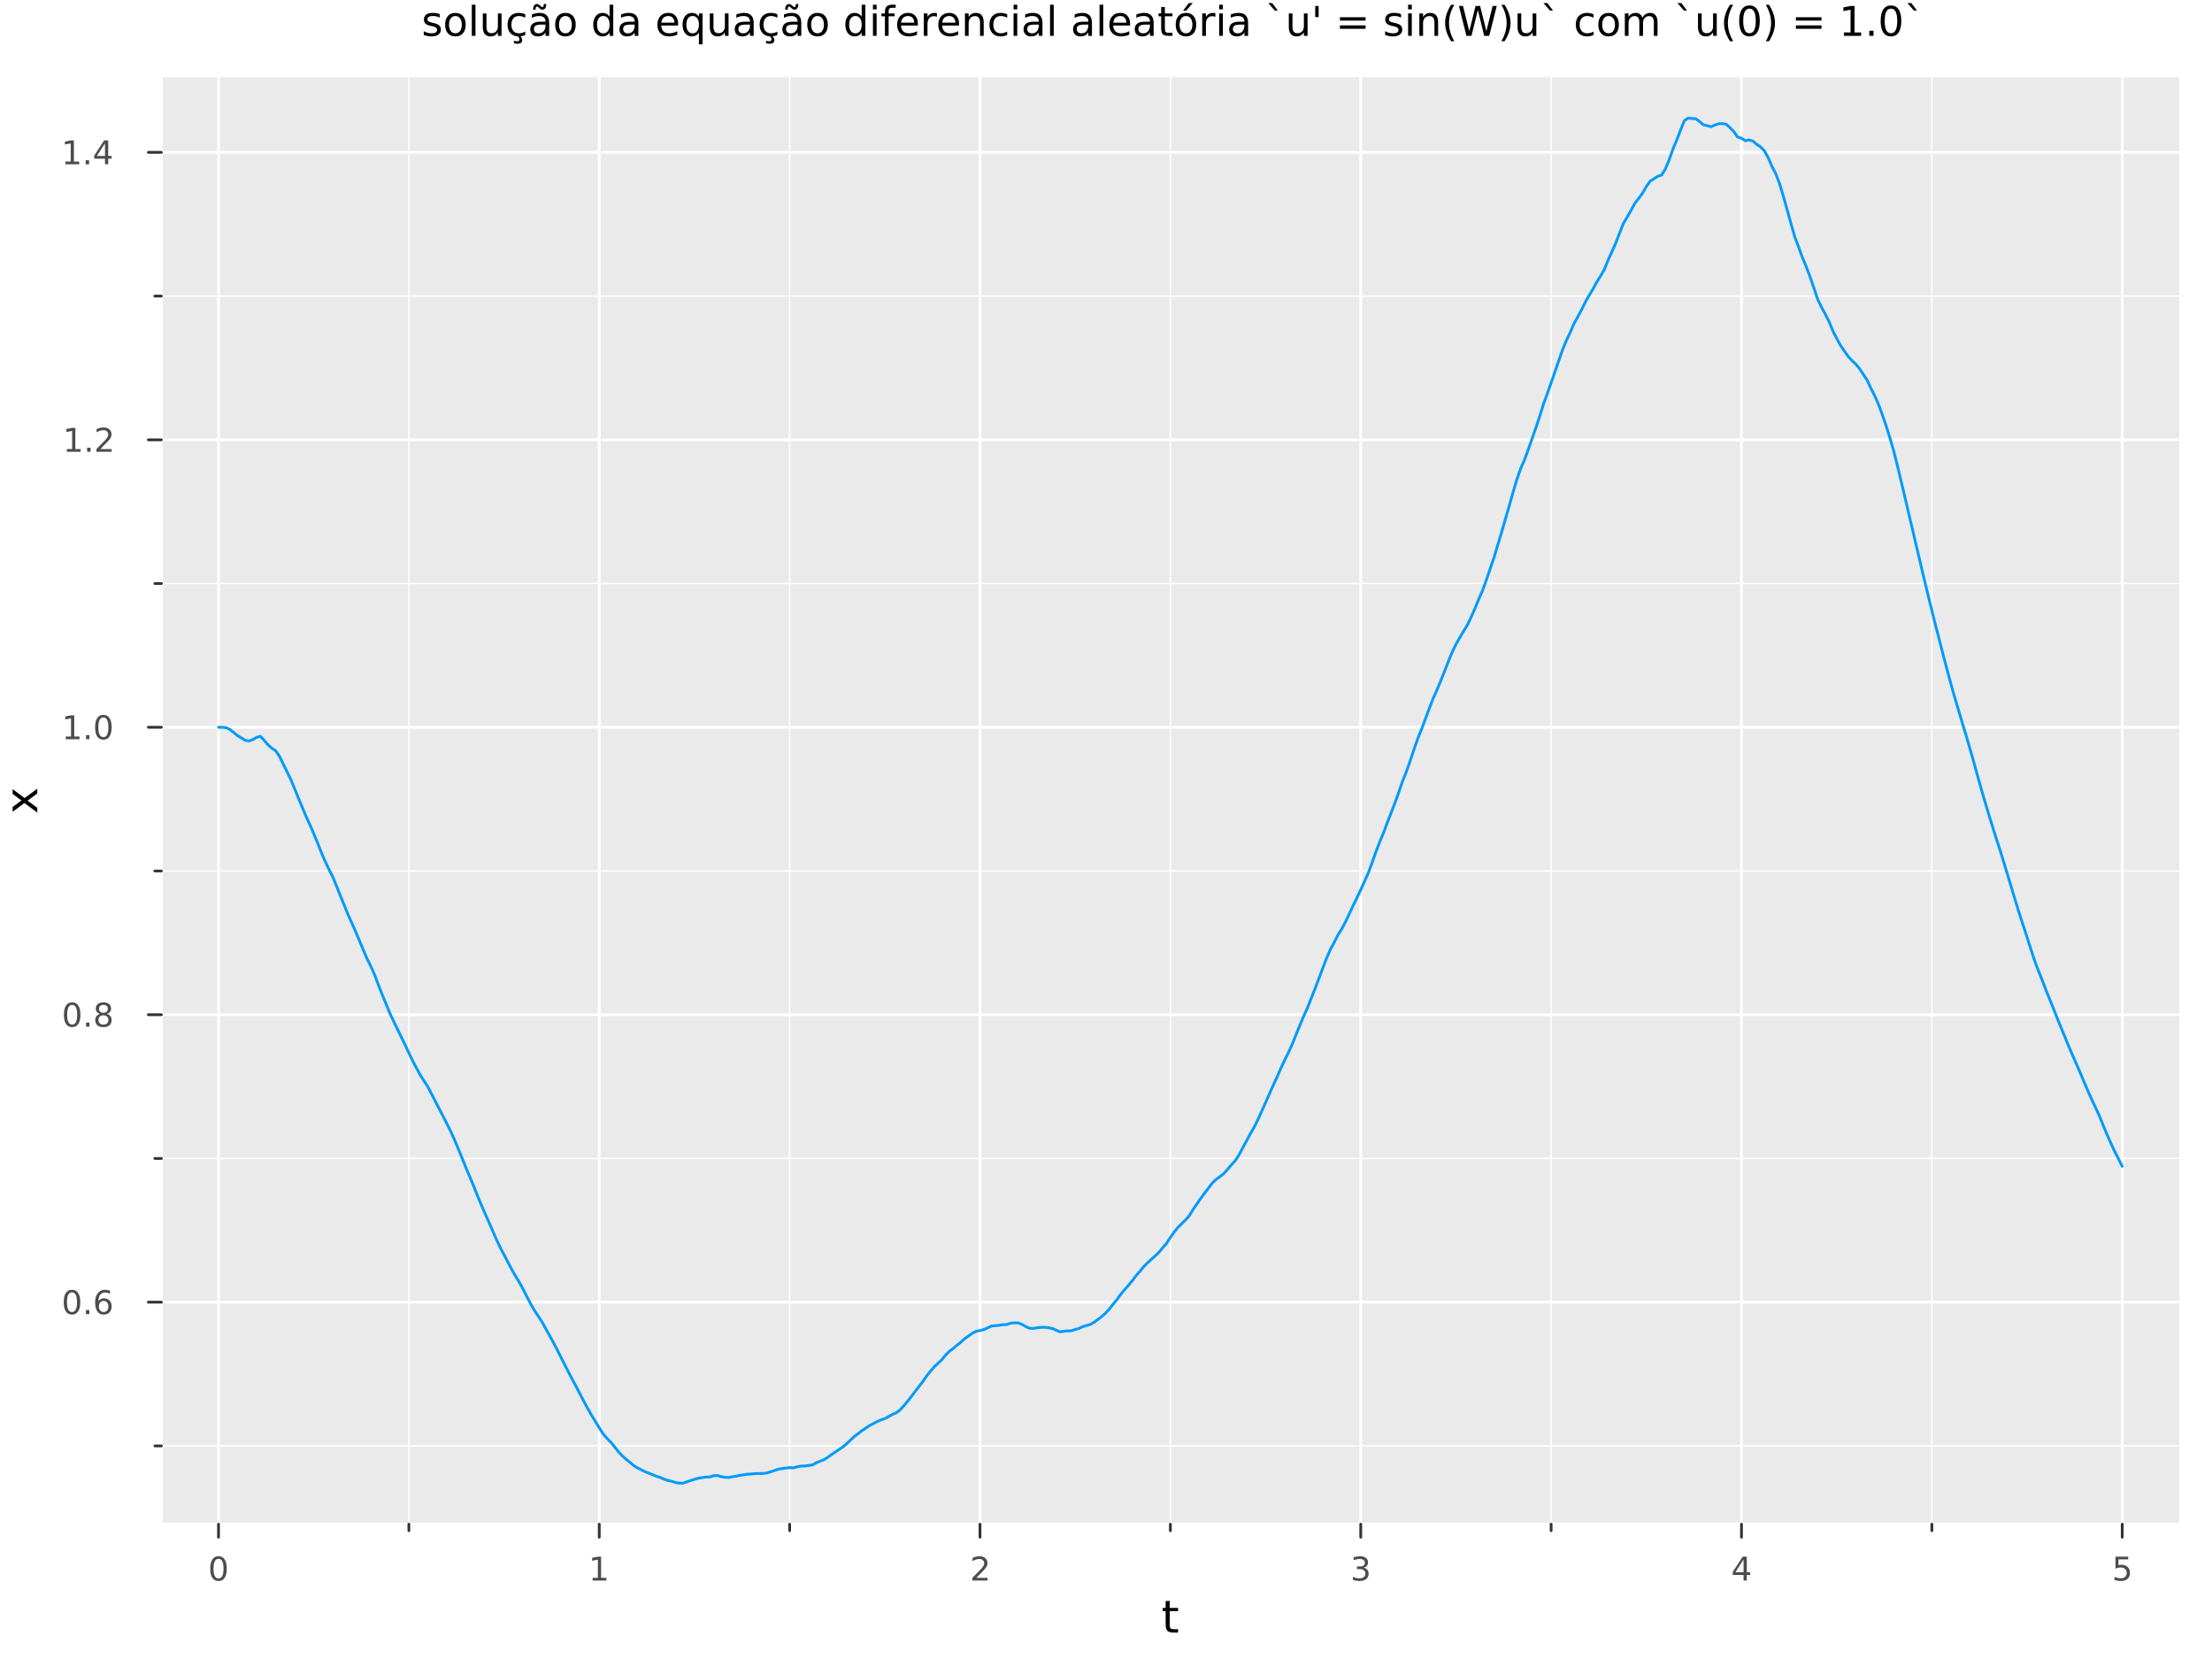 <?xml version="1.0" encoding="utf-8"?>
<svg xmlns="http://www.w3.org/2000/svg" xmlns:xlink="http://www.w3.org/1999/xlink" width="800" height="600" viewBox="0 0 3200 2400">
<rect x="0" y="0" width="3200" height="2400" fill="#808080" stroke="none"/>
<defs>
  <clipPath id="clip520">
    <rect x="0" y="0" width="3200" height="2400"/>
  </clipPath>
</defs>
<path clip-path="url(#clip520)" d="M0 2400 L3200 2400 L3200 0 L0 0  Z" fill="#ffffff" fill-rule="evenodd" fill-opacity="1"/>
<defs>
  <clipPath id="clip521">
    <rect x="640" y="0" width="2241" height="2241"/>
  </clipPath>
</defs>
<path clip-path="url(#clip520)" d="M233.482 2204.92 L3152.76 2204.92 L3152.76 111.592 L233.482 111.592  Z" fill="#eaeaea" fill-rule="evenodd" fill-opacity="1"/>
<defs>
  <clipPath id="clip522">
    <rect x="233" y="111" width="2920" height="2094"/>
  </clipPath>
</defs>
<polyline clip-path="url(#clip522)" style="stroke:#ffffff; stroke-linecap:round; stroke-linejoin:round; stroke-width:4; stroke-opacity:1; fill:none" points="316.103,2204.92 316.103,111.592 "/>
<polyline clip-path="url(#clip522)" style="stroke:#ffffff; stroke-linecap:round; stroke-linejoin:round; stroke-width:4; stroke-opacity:1; fill:none" points="866.91,2204.92 866.91,111.592 "/>
<polyline clip-path="url(#clip522)" style="stroke:#ffffff; stroke-linecap:round; stroke-linejoin:round; stroke-width:4; stroke-opacity:1; fill:none" points="1417.72,2204.92 1417.72,111.592 "/>
<polyline clip-path="url(#clip522)" style="stroke:#ffffff; stroke-linecap:round; stroke-linejoin:round; stroke-width:4; stroke-opacity:1; fill:none" points="1968.52,2204.92 1968.52,111.592 "/>
<polyline clip-path="url(#clip522)" style="stroke:#ffffff; stroke-linecap:round; stroke-linejoin:round; stroke-width:4; stroke-opacity:1; fill:none" points="2519.33,2204.92 2519.33,111.592 "/>
<polyline clip-path="url(#clip522)" style="stroke:#ffffff; stroke-linecap:round; stroke-linejoin:round; stroke-width:4; stroke-opacity:1; fill:none" points="3070.13,2204.92 3070.13,111.592 "/>
<polyline clip-path="url(#clip522)" style="stroke:#ffffff; stroke-linecap:round; stroke-linejoin:round; stroke-width:2; stroke-opacity:1; fill:none" points="591.506,2204.92 591.506,111.592 "/>
<polyline clip-path="url(#clip522)" style="stroke:#ffffff; stroke-linecap:round; stroke-linejoin:round; stroke-width:2; stroke-opacity:1; fill:none" points="1142.31,2204.92 1142.31,111.592 "/>
<polyline clip-path="url(#clip522)" style="stroke:#ffffff; stroke-linecap:round; stroke-linejoin:round; stroke-width:2; stroke-opacity:1; fill:none" points="1693.12,2204.92 1693.12,111.592 "/>
<polyline clip-path="url(#clip522)" style="stroke:#ffffff; stroke-linecap:round; stroke-linejoin:round; stroke-width:2; stroke-opacity:1; fill:none" points="2243.93,2204.92 2243.93,111.592 "/>
<polyline clip-path="url(#clip522)" style="stroke:#ffffff; stroke-linecap:round; stroke-linejoin:round; stroke-width:2; stroke-opacity:1; fill:none" points="2794.73,2204.92 2794.73,111.592 "/>
<polyline clip-path="url(#clip520)" style="stroke:#ffffff; stroke-linecap:round; stroke-linejoin:round; stroke-width:4; stroke-opacity:1; fill:none" points="233.482,2204.92 3152.76,2204.92 "/>
<polyline clip-path="url(#clip520)" style="stroke:#333333; stroke-linecap:round; stroke-linejoin:round; stroke-width:4; stroke-opacity:1; fill:none" points="316.103,2204.92 316.103,2223.82 "/>
<polyline clip-path="url(#clip520)" style="stroke:#333333; stroke-linecap:round; stroke-linejoin:round; stroke-width:4; stroke-opacity:1; fill:none" points="866.91,2204.92 866.91,2223.82 "/>
<polyline clip-path="url(#clip520)" style="stroke:#333333; stroke-linecap:round; stroke-linejoin:round; stroke-width:4; stroke-opacity:1; fill:none" points="1417.72,2204.92 1417.72,2223.82 "/>
<polyline clip-path="url(#clip520)" style="stroke:#333333; stroke-linecap:round; stroke-linejoin:round; stroke-width:4; stroke-opacity:1; fill:none" points="1968.52,2204.92 1968.52,2223.82 "/>
<polyline clip-path="url(#clip520)" style="stroke:#333333; stroke-linecap:round; stroke-linejoin:round; stroke-width:4; stroke-opacity:1; fill:none" points="2519.33,2204.92 2519.33,2223.82 "/>
<polyline clip-path="url(#clip520)" style="stroke:#333333; stroke-linecap:round; stroke-linejoin:round; stroke-width:4; stroke-opacity:1; fill:none" points="3070.13,2204.92 3070.13,2223.82 "/>
<polyline clip-path="url(#clip520)" style="stroke:#333333; stroke-linecap:round; stroke-linejoin:round; stroke-width:4; stroke-opacity:1; fill:none" points="591.506,2204.92 591.506,2214.37 "/>
<polyline clip-path="url(#clip520)" style="stroke:#333333; stroke-linecap:round; stroke-linejoin:round; stroke-width:4; stroke-opacity:1; fill:none" points="1142.31,2204.92 1142.31,2214.37 "/>
<polyline clip-path="url(#clip520)" style="stroke:#333333; stroke-linecap:round; stroke-linejoin:round; stroke-width:4; stroke-opacity:1; fill:none" points="1693.12,2204.92 1693.12,2214.37 "/>
<polyline clip-path="url(#clip520)" style="stroke:#333333; stroke-linecap:round; stroke-linejoin:round; stroke-width:4; stroke-opacity:1; fill:none" points="2243.93,2204.92 2243.93,2214.37 "/>
<polyline clip-path="url(#clip520)" style="stroke:#333333; stroke-linecap:round; stroke-linejoin:round; stroke-width:4; stroke-opacity:1; fill:none" points="2794.73,2204.92 2794.73,2214.37 "/>
<path clip-path="url(#clip520)" d="M316.103 2255.04 Q312.492 2255.04 310.663 2258.6 Q308.858 2262.14 308.858 2269.27 Q308.858 2276.38 310.663 2279.95 Q312.492 2283.49 316.103 2283.49 Q319.737 2283.49 321.543 2279.95 Q323.372 2276.38 323.372 2269.27 Q323.372 2262.14 321.543 2258.6 Q319.737 2255.04 316.103 2255.04 M316.103 2251.33 Q321.913 2251.33 324.969 2255.94 Q328.048 2260.52 328.048 2269.27 Q328.048 2278 324.969 2282.61 Q321.913 2287.19 316.103 2287.19 Q310.293 2287.19 307.214 2282.61 Q304.159 2278 304.159 2269.27 Q304.159 2260.52 307.214 2255.94 Q310.293 2251.33 316.103 2251.33 Z" fill="#4c4c4c" fill-rule="nonzero" fill-opacity="1" /><path clip-path="url(#clip520)" d="M857.292 2282.58 L864.93 2282.58 L864.93 2256.22 L856.62 2257.89 L856.62 2253.63 L864.884 2251.96 L869.56 2251.96 L869.56 2282.58 L877.199 2282.58 L877.199 2286.52 L857.292 2286.52 L857.292 2282.58 Z" fill="#4c4c4c" fill-rule="nonzero" fill-opacity="1" /><path clip-path="url(#clip520)" d="M1412.37 2282.58 L1428.69 2282.58 L1428.69 2286.52 L1406.74 2286.52 L1406.74 2282.58 Q1409.41 2279.83 1413.99 2275.2 Q1418.6 2270.55 1419.78 2269.21 Q1422.02 2266.68 1422.9 2264.95 Q1423.8 2263.19 1423.8 2261.5 Q1423.8 2258.74 1421.86 2257.01 Q1419.94 2255.27 1416.84 2255.27 Q1414.64 2255.27 1412.18 2256.03 Q1409.75 2256.8 1406.98 2258.35 L1406.98 2253.63 Q1409.8 2252.49 1412.25 2251.91 Q1414.71 2251.33 1416.74 2251.33 Q1422.11 2251.33 1425.31 2254.02 Q1428.5 2256.71 1428.5 2261.2 Q1428.5 2263.33 1427.69 2265.25 Q1426.91 2267.14 1424.8 2269.74 Q1424.22 2270.41 1421.12 2273.63 Q1418.02 2276.82 1412.37 2282.58 Z" fill="#4c4c4c" fill-rule="nonzero" fill-opacity="1" /><path clip-path="url(#clip520)" d="M1972.77 2267.89 Q1976.13 2268.6 1978 2270.87 Q1979.9 2273.14 1979.9 2276.47 Q1979.9 2281.59 1976.38 2284.39 Q1972.86 2287.19 1966.38 2287.19 Q1964.21 2287.19 1961.89 2286.75 Q1959.6 2286.33 1957.14 2285.48 L1957.14 2280.96 Q1959.09 2282.1 1961.4 2282.68 Q1963.72 2283.26 1966.24 2283.26 Q1970.64 2283.26 1972.93 2281.52 Q1975.25 2279.78 1975.25 2276.47 Q1975.25 2273.42 1973.09 2271.71 Q1970.96 2269.97 1967.14 2269.97 L1963.12 2269.97 L1963.12 2266.13 L1967.33 2266.13 Q1970.78 2266.13 1972.61 2264.76 Q1974.44 2263.37 1974.44 2260.78 Q1974.44 2258.12 1972.54 2256.71 Q1970.66 2255.27 1967.14 2255.27 Q1965.22 2255.27 1963.02 2255.69 Q1960.83 2256.1 1958.19 2256.98 L1958.19 2252.82 Q1960.85 2252.08 1963.16 2251.71 Q1965.5 2251.33 1967.56 2251.33 Q1972.89 2251.33 1975.99 2253.77 Q1979.09 2256.17 1979.09 2260.29 Q1979.09 2263.16 1977.45 2265.15 Q1975.8 2267.12 1972.77 2267.89 Z" fill="#4c4c4c" fill-rule="nonzero" fill-opacity="1" /><path clip-path="url(#clip520)" d="M2522.34 2256.03 L2510.53 2274.48 L2522.34 2274.48 L2522.34 2256.03 M2521.11 2251.96 L2526.99 2251.96 L2526.99 2274.48 L2531.92 2274.48 L2531.92 2278.37 L2526.99 2278.37 L2526.99 2286.52 L2522.34 2286.52 L2522.34 2278.37 L2506.74 2278.37 L2506.74 2273.86 L2521.11 2251.96 Z" fill="#4c4c4c" fill-rule="nonzero" fill-opacity="1" /><path clip-path="url(#clip520)" d="M3060.41 2251.96 L3078.77 2251.96 L3078.77 2255.9 L3064.7 2255.9 L3064.7 2264.37 Q3065.71 2264.02 3066.73 2263.86 Q3067.75 2263.67 3068.77 2263.67 Q3074.56 2263.67 3077.94 2266.84 Q3081.32 2270.02 3081.32 2275.43 Q3081.32 2281.01 3077.84 2284.11 Q3074.37 2287.19 3068.05 2287.19 Q3065.88 2287.19 3063.61 2286.82 Q3061.36 2286.45 3058.95 2285.71 L3058.95 2281.01 Q3061.04 2282.14 3063.26 2282.7 Q3065.48 2283.26 3067.96 2283.26 Q3071.96 2283.26 3074.3 2281.15 Q3076.64 2279.04 3076.64 2275.43 Q3076.64 2271.82 3074.3 2269.71 Q3071.96 2267.61 3067.96 2267.61 Q3066.08 2267.61 3064.21 2268.02 Q3062.36 2268.44 3060.41 2269.32 L3060.41 2251.96 Z" fill="#4c4c4c" fill-rule="nonzero" fill-opacity="1" /><path clip-path="url(#clip520)" d="M1692.18 2316.01 L1692.18 2326.14 L1704.24 2326.14 L1704.24 2330.69 L1692.18 2330.69 L1692.18 2350.04 Q1692.18 2354.4 1693.36 2355.64 Q1694.57 2356.88 1698.23 2356.88 L1704.24 2356.88 L1704.24 2361.78 L1698.23 2361.78 Q1691.45 2361.78 1688.87 2359.27 Q1686.29 2356.72 1686.29 2350.04 L1686.29 2330.69 L1681.99 2330.69 L1681.99 2326.14 L1686.29 2326.14 L1686.29 2316.01 L1692.18 2316.01 Z" fill="#000000" fill-rule="nonzero" fill-opacity="1" /><polyline clip-path="url(#clip522)" style="stroke:#ffffff; stroke-linecap:round; stroke-linejoin:round; stroke-width:4; stroke-opacity:1; fill:none" points="233.482,1883.8 3152.76,1883.8 "/>
<polyline clip-path="url(#clip522)" style="stroke:#ffffff; stroke-linecap:round; stroke-linejoin:round; stroke-width:4; stroke-opacity:1; fill:none" points="233.482,1467.95 3152.76,1467.95 "/>
<polyline clip-path="url(#clip522)" style="stroke:#ffffff; stroke-linecap:round; stroke-linejoin:round; stroke-width:4; stroke-opacity:1; fill:none" points="233.482,1052.1 3152.76,1052.1 "/>
<polyline clip-path="url(#clip522)" style="stroke:#ffffff; stroke-linecap:round; stroke-linejoin:round; stroke-width:4; stroke-opacity:1; fill:none" points="233.482,636.255 3152.76,636.255 "/>
<polyline clip-path="url(#clip522)" style="stroke:#ffffff; stroke-linecap:round; stroke-linejoin:round; stroke-width:4; stroke-opacity:1; fill:none" points="233.482,220.407 3152.76,220.407 "/>
<polyline clip-path="url(#clip522)" style="stroke:#ffffff; stroke-linecap:round; stroke-linejoin:round; stroke-width:2; stroke-opacity:1; fill:none" points="233.482,2091.72 3152.76,2091.72 "/>
<polyline clip-path="url(#clip522)" style="stroke:#ffffff; stroke-linecap:round; stroke-linejoin:round; stroke-width:2; stroke-opacity:1; fill:none" points="233.482,1675.87 3152.76,1675.87 "/>
<polyline clip-path="url(#clip522)" style="stroke:#ffffff; stroke-linecap:round; stroke-linejoin:round; stroke-width:2; stroke-opacity:1; fill:none" points="233.482,1260.03 3152.76,1260.03 "/>
<polyline clip-path="url(#clip522)" style="stroke:#ffffff; stroke-linecap:round; stroke-linejoin:round; stroke-width:2; stroke-opacity:1; fill:none" points="233.482,844.178 3152.76,844.178 "/>
<polyline clip-path="url(#clip522)" style="stroke:#ffffff; stroke-linecap:round; stroke-linejoin:round; stroke-width:2; stroke-opacity:1; fill:none" points="233.482,428.331 3152.76,428.331 "/>
<polyline clip-path="url(#clip520)" style="stroke:#ffffff; stroke-linecap:round; stroke-linejoin:round; stroke-width:4; stroke-opacity:1; fill:none" points="233.482,2204.92 233.482,111.592 "/>
<polyline clip-path="url(#clip520)" style="stroke:#333333; stroke-linecap:round; stroke-linejoin:round; stroke-width:4; stroke-opacity:1; fill:none" points="233.482,1883.8 214.585,1883.8 "/>
<polyline clip-path="url(#clip520)" style="stroke:#333333; stroke-linecap:round; stroke-linejoin:round; stroke-width:4; stroke-opacity:1; fill:none" points="233.482,1467.95 214.585,1467.95 "/>
<polyline clip-path="url(#clip520)" style="stroke:#333333; stroke-linecap:round; stroke-linejoin:round; stroke-width:4; stroke-opacity:1; fill:none" points="233.482,1052.1 214.585,1052.1 "/>
<polyline clip-path="url(#clip520)" style="stroke:#333333; stroke-linecap:round; stroke-linejoin:round; stroke-width:4; stroke-opacity:1; fill:none" points="233.482,636.255 214.585,636.255 "/>
<polyline clip-path="url(#clip520)" style="stroke:#333333; stroke-linecap:round; stroke-linejoin:round; stroke-width:4; stroke-opacity:1; fill:none" points="233.482,220.407 214.585,220.407 "/>
<polyline clip-path="url(#clip520)" style="stroke:#333333; stroke-linecap:round; stroke-linejoin:round; stroke-width:4; stroke-opacity:1; fill:none" points="233.482,2091.72 224.033,2091.72 "/>
<polyline clip-path="url(#clip520)" style="stroke:#333333; stroke-linecap:round; stroke-linejoin:round; stroke-width:4; stroke-opacity:1; fill:none" points="233.482,1675.87 224.033,1675.87 "/>
<polyline clip-path="url(#clip520)" style="stroke:#333333; stroke-linecap:round; stroke-linejoin:round; stroke-width:4; stroke-opacity:1; fill:none" points="233.482,1260.03 224.033,1260.03 "/>
<polyline clip-path="url(#clip520)" style="stroke:#333333; stroke-linecap:round; stroke-linejoin:round; stroke-width:4; stroke-opacity:1; fill:none" points="233.482,844.178 224.033,844.178 "/>
<polyline clip-path="url(#clip520)" style="stroke:#333333; stroke-linecap:round; stroke-linejoin:round; stroke-width:4; stroke-opacity:1; fill:none" points="233.482,428.331 224.033,428.331 "/>
<path clip-path="url(#clip520)" d="M104.145 1869.6 Q100.533 1869.6 98.705 1873.16 Q96.899 1876.7 96.899 1883.83 Q96.899 1890.94 98.705 1894.5 Q100.533 1898.05 104.145 1898.05 Q107.779 1898.05 109.584 1894.5 Q111.413 1890.94 111.413 1883.83 Q111.413 1876.7 109.584 1873.16 Q107.779 1869.6 104.145 1869.6 M104.145 1865.89 Q109.955 1865.89 113.01 1870.5 Q116.089 1875.08 116.089 1883.83 Q116.089 1892.56 113.01 1897.17 Q109.955 1901.75 104.145 1901.75 Q98.334 1901.75 95.256 1897.17 Q92.2 1892.56 92.2 1883.83 Q92.2 1875.08 95.256 1870.5 Q98.334 1865.89 104.145 1865.89 Z" fill="#4c4c4c" fill-rule="nonzero" fill-opacity="1" /><path clip-path="url(#clip520)" d="M124.306 1895.2 L129.191 1895.2 L129.191 1901.08 L124.306 1901.08 L124.306 1895.2 Z" fill="#4c4c4c" fill-rule="nonzero" fill-opacity="1" /><path clip-path="url(#clip520)" d="M149.954 1881.93 Q146.806 1881.93 144.955 1884.09 Q143.126 1886.24 143.126 1889.99 Q143.126 1893.72 144.955 1895.89 Q146.806 1898.05 149.954 1898.05 Q153.103 1898.05 154.931 1895.89 Q156.783 1893.72 156.783 1889.99 Q156.783 1886.24 154.931 1884.09 Q153.103 1881.93 149.954 1881.93 M159.237 1867.28 L159.237 1871.54 Q157.478 1870.71 155.672 1870.27 Q153.89 1869.83 152.13 1869.83 Q147.501 1869.83 145.047 1872.95 Q142.617 1876.08 142.269 1882.4 Q143.635 1880.38 145.695 1879.32 Q147.755 1878.23 150.232 1878.23 Q155.441 1878.23 158.45 1881.4 Q161.482 1884.55 161.482 1889.99 Q161.482 1895.31 158.334 1898.53 Q155.186 1901.75 149.954 1901.75 Q143.959 1901.75 140.788 1897.17 Q137.617 1892.56 137.617 1883.83 Q137.617 1875.64 141.505 1870.78 Q145.394 1865.89 151.945 1865.89 Q153.704 1865.89 155.487 1866.24 Q157.292 1866.59 159.237 1867.28 Z" fill="#4c4c4c" fill-rule="nonzero" fill-opacity="1" /><path clip-path="url(#clip520)" d="M104.399 1453.75 Q100.788 1453.75 98.959 1457.31 Q97.154 1460.86 97.154 1467.98 Q97.154 1475.09 98.959 1478.66 Q100.788 1482.2 104.399 1482.2 Q108.033 1482.2 109.839 1478.66 Q111.668 1475.09 111.668 1467.98 Q111.668 1460.86 109.839 1457.31 Q108.033 1453.75 104.399 1453.75 M104.399 1450.04 Q110.209 1450.04 113.265 1454.65 Q116.344 1459.23 116.344 1467.98 Q116.344 1476.71 113.265 1481.32 Q110.209 1485.9 104.399 1485.9 Q98.589 1485.9 95.51 1481.32 Q92.455 1476.71 92.455 1467.98 Q92.455 1459.23 95.51 1454.65 Q98.589 1450.04 104.399 1450.04 Z" fill="#4c4c4c" fill-rule="nonzero" fill-opacity="1" /><path clip-path="url(#clip520)" d="M124.561 1479.35 L129.445 1479.35 L129.445 1485.23 L124.561 1485.23 L124.561 1479.35 Z" fill="#4c4c4c" fill-rule="nonzero" fill-opacity="1" /><path clip-path="url(#clip520)" d="M149.63 1468.82 Q146.297 1468.82 144.376 1470.6 Q142.478 1472.38 142.478 1475.51 Q142.478 1478.63 144.376 1480.42 Q146.297 1482.2 149.63 1482.2 Q152.964 1482.2 154.885 1480.42 Q156.806 1478.61 156.806 1475.51 Q156.806 1472.38 154.885 1470.6 Q152.987 1468.82 149.63 1468.82 M144.955 1466.83 Q141.945 1466.09 140.255 1464.03 Q138.589 1461.97 138.589 1459 Q138.589 1454.86 141.529 1452.45 Q144.492 1450.04 149.63 1450.04 Q154.792 1450.04 157.732 1452.45 Q160.672 1454.86 160.672 1459 Q160.672 1461.97 158.982 1464.03 Q157.316 1466.09 154.329 1466.83 Q157.709 1467.61 159.584 1469.91 Q161.482 1472.2 161.482 1475.51 Q161.482 1480.53 158.404 1483.22 Q155.348 1485.9 149.63 1485.9 Q143.913 1485.9 140.834 1483.22 Q137.779 1480.53 137.779 1475.51 Q137.779 1472.2 139.677 1469.91 Q141.575 1467.61 144.955 1466.83 M143.242 1459.44 Q143.242 1462.13 144.908 1463.63 Q146.598 1465.14 149.63 1465.14 Q152.64 1465.14 154.329 1463.63 Q156.042 1462.13 156.042 1459.44 Q156.042 1456.76 154.329 1455.25 Q152.64 1453.75 149.63 1453.75 Q146.598 1453.75 144.908 1455.25 Q143.242 1456.76 143.242 1459.44 Z" fill="#4c4c4c" fill-rule="nonzero" fill-opacity="1" /><path clip-path="url(#clip520)" d="M95.117 1065.45 L102.756 1065.45 L102.756 1039.08 L94.445 1040.75 L94.445 1036.49 L102.709 1034.82 L107.385 1034.82 L107.385 1065.45 L115.024 1065.45 L115.024 1069.38 L95.117 1069.38 L95.117 1065.45 Z" fill="#4c4c4c" fill-rule="nonzero" fill-opacity="1" /><path clip-path="url(#clip520)" d="M124.469 1063.5 L129.353 1063.5 L129.353 1069.38 L124.469 1069.38 L124.469 1063.5 Z" fill="#4c4c4c" fill-rule="nonzero" fill-opacity="1" /><path clip-path="url(#clip520)" d="M149.538 1037.9 Q145.927 1037.9 144.098 1041.47 Q142.292 1045.01 142.292 1052.14 Q142.292 1059.24 144.098 1062.81 Q145.927 1066.35 149.538 1066.35 Q153.172 1066.35 154.978 1062.81 Q156.806 1059.24 156.806 1052.14 Q156.806 1045.01 154.978 1041.47 Q153.172 1037.9 149.538 1037.9 M149.538 1034.2 Q155.348 1034.2 158.404 1038.8 Q161.482 1043.39 161.482 1052.14 Q161.482 1060.86 158.404 1065.47 Q155.348 1070.05 149.538 1070.05 Q143.728 1070.05 140.649 1065.47 Q137.593 1060.86 137.593 1052.14 Q137.593 1043.39 140.649 1038.8 Q143.728 1034.2 149.538 1034.2 Z" fill="#4c4c4c" fill-rule="nonzero" fill-opacity="1" /><path clip-path="url(#clip520)" d="M96.714 649.599 L104.353 649.599 L104.353 623.234 L96.043 624.9 L96.043 620.641 L104.307 618.975 L108.982 618.975 L108.982 649.599 L116.621 649.599 L116.621 653.535 L96.714 653.535 L96.714 649.599 Z" fill="#4c4c4c" fill-rule="nonzero" fill-opacity="1" /><path clip-path="url(#clip520)" d="M126.066 647.655 L130.95 647.655 L130.95 653.535 L126.066 653.535 L126.066 647.655 Z" fill="#4c4c4c" fill-rule="nonzero" fill-opacity="1" /><path clip-path="url(#clip520)" d="M145.163 649.599 L161.482 649.599 L161.482 653.535 L139.538 653.535 L139.538 649.599 Q142.2 646.845 146.783 642.215 Q151.39 637.562 152.57 636.22 Q154.816 633.697 155.695 631.961 Q156.598 630.201 156.598 628.512 Q156.598 625.757 154.654 624.021 Q152.732 622.285 149.63 622.285 Q147.431 622.285 144.978 623.049 Q142.547 623.813 139.769 625.363 L139.769 620.641 Q142.593 619.507 145.047 618.928 Q147.501 618.35 149.538 618.35 Q154.908 618.35 158.103 621.035 Q161.297 623.72 161.297 628.211 Q161.297 630.34 160.487 632.262 Q159.7 634.16 157.593 636.752 Q157.015 637.424 153.913 640.641 Q150.811 643.836 145.163 649.599 Z" fill="#4c4c4c" fill-rule="nonzero" fill-opacity="1" /><path clip-path="url(#clip520)" d="M94.631 233.752 L102.27 233.752 L102.27 207.386 L93.959 209.053 L93.959 204.794 L102.223 203.127 L106.899 203.127 L106.899 233.752 L114.538 233.752 L114.538 237.687 L94.631 237.687 L94.631 233.752 Z" fill="#4c4c4c" fill-rule="nonzero" fill-opacity="1" /><path clip-path="url(#clip520)" d="M123.982 231.807 L128.867 231.807 L128.867 237.687 L123.982 237.687 L123.982 231.807 Z" fill="#4c4c4c" fill-rule="nonzero" fill-opacity="1" /><path clip-path="url(#clip520)" d="M151.899 207.201 L140.093 225.65 L151.899 225.65 L151.899 207.201 M150.672 203.127 L156.552 203.127 L156.552 225.65 L161.482 225.65 L161.482 229.539 L156.552 229.539 L156.552 237.687 L151.899 237.687 L151.899 229.539 L136.297 229.539 L136.297 225.025 L150.672 203.127 Z" fill="#4c4c4c" fill-rule="nonzero" fill-opacity="1" /><path clip-path="url(#clip520)" d="M18.296 1141.64 L35.643 1154.53 L53.944 1140.97 L53.944 1147.88 L39.94 1158.26 L53.944 1168.63 L53.944 1175.54 L35.293 1161.69 L18.296 1174.36 L18.296 1167.45 L30.996 1158 L18.296 1148.55 L18.296 1141.64 Z" fill="#000000" fill-rule="nonzero" fill-opacity="1" /><path clip-path="url(#clip520)" d="M636.05 20.388 L636.05 25.422 Q633.793 24.265 631.363 23.686 Q628.932 23.108 626.328 23.108 Q622.364 23.108 620.367 24.323 Q618.4 25.538 618.4 27.969 Q618.4 29.82 619.818 30.891 Q621.235 31.933 625.518 32.888 L627.341 33.293 Q633.012 34.508 635.385 36.736 Q637.786 38.935 637.786 42.899 Q637.786 47.413 634.198 50.046 Q630.639 52.679 624.389 52.679 Q621.785 52.679 618.949 52.158 Q616.143 51.666 613.018 50.654 L613.018 45.156 Q615.969 46.69 618.834 47.471 Q621.698 48.223 624.505 48.223 Q628.267 48.223 630.292 46.95 Q632.317 45.648 632.317 43.304 Q632.317 41.134 630.842 39.977 Q629.395 38.819 624.447 37.749 L622.595 37.315 Q617.647 36.273 615.448 34.132 Q613.249 31.962 613.249 28.2 Q613.249 23.628 616.49 21.14 Q619.731 18.651 625.691 18.651 Q628.643 18.651 631.247 19.085 Q633.851 19.52 636.05 20.388 Z" fill="#000000" fill-rule="nonzero" fill-opacity="1" /><path clip-path="url(#clip520)" d="M658.822 23.165 Q654.54 23.165 652.051 26.522 Q649.563 29.849 649.563 35.665 Q649.563 41.481 652.022 44.838 Q654.511 48.165 658.822 48.165 Q663.075 48.165 665.564 44.809 Q668.052 41.452 668.052 35.665 Q668.052 29.907 665.564 26.551 Q663.075 23.165 658.822 23.165 M658.822 18.651 Q665.766 18.651 669.73 23.165 Q673.695 27.679 673.695 35.665 Q673.695 43.623 669.73 48.165 Q665.766 52.679 658.822 52.679 Q651.849 52.679 647.884 48.165 Q643.949 43.623 643.949 35.665 Q643.949 27.679 647.884 23.165 Q651.849 18.651 658.822 18.651 Z" fill="#000000" fill-rule="nonzero" fill-opacity="1" /><path clip-path="url(#clip520)" d="M682.52 6.817 L687.844 6.817 L687.844 51.84 L682.52 51.84 L682.52 6.817 Z" fill="#000000" fill-rule="nonzero" fill-opacity="1" /><path clip-path="url(#clip520)" d="M698.434 39.051 L698.434 19.433 L703.758 19.433 L703.758 38.848 Q703.758 43.449 705.552 45.764 Q707.346 48.05 710.934 48.05 Q715.245 48.05 717.734 45.301 Q720.251 42.552 720.251 37.806 L720.251 19.433 L725.575 19.433 L725.575 51.84 L720.251 51.84 L720.251 46.863 Q718.312 49.815 715.737 51.261 Q713.191 52.679 709.805 52.679 Q704.221 52.679 701.327 49.207 Q698.434 45.735 698.434 39.051 M711.831 18.651 L711.831 18.651 Z" fill="#000000" fill-rule="nonzero" fill-opacity="1" /><path clip-path="url(#clip520)" d="M759.863 20.677 L759.863 25.654 Q757.606 24.41 755.32 23.802 Q753.063 23.165 750.749 23.165 Q745.569 23.165 742.705 26.464 Q739.84 29.734 739.84 35.665 Q739.84 41.597 742.705 44.896 Q745.569 48.165 750.749 48.165 Q753.063 48.165 755.32 47.558 Q757.606 46.921 759.863 45.677 L759.863 50.596 Q757.635 51.638 755.233 52.158 Q752.861 52.679 750.17 52.679 Q742.849 52.679 738.538 48.078 Q734.227 43.478 734.227 35.665 Q734.227 27.737 738.567 23.194 Q742.936 18.651 750.517 18.651 Q752.977 18.651 755.32 19.172 Q757.664 19.664 759.863 20.677 M752.34 51.84 Q753.931 53.634 754.713 55.139 Q755.494 56.672 755.494 58.061 Q755.494 60.636 753.758 61.938 Q752.022 63.269 748.607 63.269 Q747.276 63.269 746.003 63.096 Q744.759 62.922 743.515 62.575 L743.515 58.784 Q744.499 59.276 745.569 59.479 Q746.64 59.71 748 59.71 Q749.707 59.71 750.575 59.016 Q751.443 58.321 751.443 56.99 Q751.443 56.122 750.806 54.849 Q750.199 53.605 748.897 51.84 L752.34 51.84 Z" fill="#000000" fill-rule="nonzero" fill-opacity="1" /><path clip-path="url(#clip520)" d="M783.85 35.55 Q777.398 35.55 774.909 37.025 Q772.421 38.501 772.421 42.06 Q772.421 44.896 774.273 46.574 Q776.153 48.223 779.365 48.223 Q783.792 48.223 786.454 45.098 Q789.145 41.944 789.145 36.736 L789.145 35.55 L783.85 35.55 M794.469 33.35 L794.469 51.84 L789.145 51.84 L789.145 46.921 Q787.322 49.872 784.603 51.29 Q781.883 52.679 777.947 52.679 Q772.971 52.679 770.019 49.901 Q767.097 47.095 767.097 42.407 Q767.097 36.938 770.743 34.161 Q774.417 31.383 781.68 31.383 L789.145 31.383 L789.145 30.862 Q789.145 27.187 786.715 25.191 Q784.313 23.165 779.944 23.165 Q777.166 23.165 774.533 23.831 Q771.9 24.496 769.469 25.827 L769.469 20.909 Q772.392 19.78 775.141 19.23 Q777.89 18.651 780.494 18.651 Q787.525 18.651 790.997 22.297 Q794.469 25.943 794.469 33.35 M780.609 12.199 L778.96 10.608 Q778.324 10.029 777.832 9.768 Q777.369 9.479 776.993 9.479 Q775.893 9.479 775.372 10.55 Q774.851 11.591 774.794 13.964 L771.177 13.964 Q771.235 10.058 772.71 7.946 Q774.186 5.804 776.819 5.804 Q777.919 5.804 778.844 6.209 Q779.77 6.615 780.841 7.569 L782.49 9.161 Q783.127 9.74 783.59 10.029 Q784.082 10.289 784.458 10.289 Q785.557 10.289 786.078 9.248 Q786.599 8.177 786.657 5.804 L790.274 5.804 Q790.216 9.711 788.74 11.852 Q787.265 13.964 784.631 13.964 Q783.532 13.964 782.606 13.559 Q781.68 13.154 780.609 12.199 Z" fill="#000000" fill-rule="nonzero" fill-opacity="1" /><path clip-path="url(#clip520)" d="M817.994 23.165 Q813.711 23.165 811.223 26.522 Q808.734 29.849 808.734 35.665 Q808.734 41.481 811.194 44.838 Q813.682 48.165 817.994 48.165 Q822.247 48.165 824.735 44.809 Q827.224 41.452 827.224 35.665 Q827.224 29.907 824.735 26.551 Q822.247 23.165 817.994 23.165 M817.994 18.651 Q824.938 18.651 828.902 23.165 Q832.866 27.679 832.866 35.665 Q832.866 43.623 828.902 48.165 Q824.938 52.679 817.994 52.679 Q811.02 52.679 807.056 48.165 Q803.121 43.623 803.121 35.665 Q803.121 27.679 807.056 23.165 Q811.02 18.651 817.994 18.651 Z" fill="#000000" fill-rule="nonzero" fill-opacity="1" /><path clip-path="url(#clip520)" d="M881.853 24.352 L881.853 6.817 L887.177 6.817 L887.177 51.84 L881.853 51.84 L881.853 46.979 Q880.175 49.872 877.6 51.29 Q875.053 52.679 871.465 52.679 Q865.592 52.679 861.888 47.992 Q858.213 43.304 858.213 35.665 Q858.213 28.026 861.888 23.339 Q865.592 18.651 871.465 18.651 Q875.053 18.651 877.6 20.069 Q880.175 21.458 881.853 24.352 M863.711 35.665 Q863.711 41.539 866.112 44.896 Q868.543 48.223 872.768 48.223 Q876.992 48.223 879.423 44.896 Q881.853 41.539 881.853 35.665 Q881.853 29.791 879.423 26.464 Q876.992 23.108 872.768 23.108 Q868.543 23.108 866.112 26.464 Q863.711 29.791 863.711 35.665 Z" fill="#000000" fill-rule="nonzero" fill-opacity="1" /><path clip-path="url(#clip520)" d="M912.871 35.55 Q906.419 35.55 903.931 37.025 Q901.442 38.501 901.442 42.06 Q901.442 44.896 903.294 46.574 Q905.175 48.223 908.387 48.223 Q912.814 48.223 915.476 45.098 Q918.167 41.944 918.167 36.736 L918.167 35.55 L912.871 35.55 M923.491 33.35 L923.491 51.84 L918.167 51.84 L918.167 46.921 Q916.344 49.872 913.624 51.29 Q910.904 52.679 906.969 52.679 Q901.992 52.679 899.041 49.901 Q896.118 47.095 896.118 42.407 Q896.118 36.938 899.764 34.161 Q903.439 31.383 910.701 31.383 L918.167 31.383 L918.167 30.862 Q918.167 27.187 915.736 25.191 Q913.334 23.165 908.965 23.165 Q906.188 23.165 903.554 23.831 Q900.921 24.496 898.491 25.827 L898.491 20.909 Q901.413 19.78 904.162 19.23 Q906.911 18.651 909.515 18.651 Q916.546 18.651 920.018 22.297 Q923.491 25.943 923.491 33.35 Z" fill="#000000" fill-rule="nonzero" fill-opacity="1" /><path clip-path="url(#clip520)" d="M981.013 34.305 L981.013 36.91 L956.534 36.91 Q956.882 42.407 959.833 45.301 Q962.813 48.165 968.108 48.165 Q971.176 48.165 974.04 47.413 Q976.934 46.661 979.769 45.156 L979.769 50.191 Q976.905 51.406 973.895 52.042 Q970.886 52.679 967.79 52.679 Q960.036 52.679 955.493 48.165 Q950.979 43.651 950.979 35.955 Q950.979 27.997 955.261 23.339 Q959.573 18.651 966.864 18.651 Q973.404 18.651 977.194 22.876 Q981.013 27.072 981.013 34.305 M975.689 32.743 Q975.632 28.374 973.23 25.77 Q970.857 23.165 966.922 23.165 Q962.466 23.165 959.775 25.683 Q957.113 28.2 956.708 32.772 L975.689 32.743 Z" fill="#000000" fill-rule="nonzero" fill-opacity="1" /><path clip-path="url(#clip520)" d="M992.935 35.665 Q992.935 41.539 995.336 44.896 Q997.767 48.223 1001.99 48.223 Q1006.22 48.223 1008.65 44.896 Q1011.08 41.539 1011.08 35.665 Q1011.08 29.791 1008.65 26.464 Q1006.22 23.108 1001.99 23.108 Q997.767 23.108 995.336 26.464 Q992.935 29.791 992.935 35.665 M1011.08 46.979 Q1009.4 49.872 1006.82 51.29 Q1004.28 52.679 1000.69 52.679 Q994.815 52.679 991.112 47.992 Q987.437 43.304 987.437 35.665 Q987.437 28.026 991.112 23.339 Q994.815 18.651 1000.69 18.651 Q1004.28 18.651 1006.82 20.069 Q1009.4 21.458 1011.08 24.352 L1011.08 19.433 L1016.4 19.433 L1016.4 64.166 L1011.08 64.166 L1011.08 46.979 Z" fill="#000000" fill-rule="nonzero" fill-opacity="1" /><path clip-path="url(#clip520)" d="M1026.82 39.051 L1026.82 19.433 L1032.14 19.433 L1032.14 38.848 Q1032.14 43.449 1033.94 45.764 Q1035.73 48.05 1039.32 48.05 Q1043.63 48.05 1046.12 45.301 Q1048.63 42.552 1048.63 37.806 L1048.63 19.433 L1053.96 19.433 L1053.96 51.84 L1048.63 51.84 L1048.63 46.863 Q1046.7 49.815 1044.12 51.261 Q1041.57 52.679 1038.19 52.679 Q1032.6 52.679 1029.71 49.207 Q1026.82 45.735 1026.82 39.051 M1040.21 18.651 L1040.21 18.651 Z" fill="#000000" fill-rule="nonzero" fill-opacity="1" /><path clip-path="url(#clip520)" d="M1079.65 35.55 Q1073.2 35.55 1070.71 37.025 Q1068.22 38.501 1068.22 42.06 Q1068.22 44.896 1070.08 46.574 Q1071.96 48.223 1075.17 48.223 Q1079.6 48.223 1082.26 45.098 Q1084.95 41.944 1084.95 36.736 L1084.95 35.55 L1079.65 35.55 M1090.27 33.35 L1090.27 51.84 L1084.95 51.84 L1084.95 46.921 Q1083.13 49.872 1080.41 51.29 Q1077.69 52.679 1073.75 52.679 Q1068.77 52.679 1065.82 49.901 Q1062.9 47.095 1062.9 42.407 Q1062.9 36.938 1066.55 34.161 Q1070.22 31.383 1077.48 31.383 L1084.95 31.383 L1084.95 30.862 Q1084.95 27.187 1082.52 25.191 Q1080.12 23.165 1075.75 23.165 Q1072.97 23.165 1070.34 23.831 Q1067.7 24.496 1065.27 25.827 L1065.27 20.909 Q1068.19 19.78 1070.94 19.23 Q1073.69 18.651 1076.3 18.651 Q1083.33 18.651 1086.8 22.297 Q1090.27 25.943 1090.27 33.35 Z" fill="#000000" fill-rule="nonzero" fill-opacity="1" /><path clip-path="url(#clip520)" d="M1124.56 20.677 L1124.56 25.654 Q1122.3 24.41 1120.02 23.802 Q1117.76 23.165 1115.45 23.165 Q1110.27 23.165 1107.4 26.464 Q1104.54 29.734 1104.54 35.665 Q1104.54 41.597 1107.4 44.896 Q1110.27 48.165 1115.45 48.165 Q1117.76 48.165 1120.02 47.558 Q1122.3 46.921 1124.56 45.677 L1124.56 50.596 Q1122.33 51.638 1119.93 52.158 Q1117.56 52.679 1114.87 52.679 Q1107.55 52.679 1103.24 48.078 Q1098.92 43.478 1098.92 35.665 Q1098.92 27.737 1103.26 23.194 Q1107.63 18.651 1115.21 18.651 Q1117.67 18.651 1120.02 19.172 Q1122.36 19.664 1124.56 20.677 M1117.04 51.84 Q1118.63 53.634 1119.41 55.139 Q1120.19 56.672 1120.19 58.061 Q1120.19 60.636 1118.45 61.938 Q1116.72 63.269 1113.3 63.269 Q1111.97 63.269 1110.7 63.096 Q1109.46 62.922 1108.21 62.575 L1108.21 58.784 Q1109.2 59.276 1110.27 59.479 Q1111.34 59.71 1112.7 59.71 Q1114.4 59.71 1115.27 59.016 Q1116.14 58.321 1116.14 56.99 Q1116.14 56.122 1115.5 54.849 Q1114.9 53.605 1113.59 51.84 L1117.04 51.84 Z" fill="#000000" fill-rule="nonzero" fill-opacity="1" /><path clip-path="url(#clip520)" d="M1148.55 35.55 Q1142.09 35.55 1139.61 37.025 Q1137.12 38.501 1137.12 42.06 Q1137.12 44.896 1138.97 46.574 Q1140.85 48.223 1144.06 48.223 Q1148.49 48.223 1151.15 45.098 Q1153.84 41.944 1153.84 36.736 L1153.84 35.55 L1148.55 35.55 M1159.17 33.35 L1159.17 51.84 L1153.84 51.84 L1153.84 46.921 Q1152.02 49.872 1149.3 51.29 Q1146.58 52.679 1142.64 52.679 Q1137.67 52.679 1134.72 49.901 Q1131.79 47.095 1131.79 42.407 Q1131.79 36.938 1135.44 34.161 Q1139.11 31.383 1146.38 31.383 L1153.84 31.383 L1153.84 30.862 Q1153.84 27.187 1151.41 25.191 Q1149.01 23.165 1144.64 23.165 Q1141.86 23.165 1139.23 23.831 Q1136.6 24.496 1134.17 25.827 L1134.17 20.909 Q1137.09 19.78 1139.84 19.23 Q1142.59 18.651 1145.19 18.651 Q1152.22 18.651 1155.69 22.297 Q1159.17 25.943 1159.17 33.35 M1145.31 12.199 L1143.66 10.608 Q1143.02 10.029 1142.53 9.768 Q1142.07 9.479 1141.69 9.479 Q1140.59 9.479 1140.07 10.55 Q1139.55 11.591 1139.49 13.964 L1135.87 13.964 Q1135.93 10.058 1137.41 7.946 Q1138.88 5.804 1141.52 5.804 Q1142.62 5.804 1143.54 6.209 Q1144.47 6.615 1145.54 7.569 L1147.19 9.161 Q1147.82 9.74 1148.29 10.029 Q1148.78 10.289 1149.15 10.289 Q1150.25 10.289 1150.78 9.248 Q1151.3 8.177 1151.35 5.804 L1154.97 5.804 Q1154.91 9.711 1153.44 11.852 Q1151.96 13.964 1149.33 13.964 Q1148.23 13.964 1147.3 13.559 Q1146.38 13.154 1145.31 12.199 Z" fill="#000000" fill-rule="nonzero" fill-opacity="1" /><path clip-path="url(#clip520)" d="M1182.69 23.165 Q1178.41 23.165 1175.92 26.522 Q1173.43 29.849 1173.43 35.665 Q1173.43 41.481 1175.89 44.838 Q1178.38 48.165 1182.69 48.165 Q1186.94 48.165 1189.43 44.809 Q1191.92 41.452 1191.92 35.665 Q1191.92 29.907 1189.43 26.551 Q1186.94 23.165 1182.69 23.165 M1182.69 18.651 Q1189.64 18.651 1193.6 23.165 Q1197.56 27.679 1197.56 35.665 Q1197.56 43.623 1193.6 48.165 Q1189.64 52.679 1182.69 52.679 Q1175.72 52.679 1171.75 48.165 Q1167.82 43.623 1167.82 35.665 Q1167.82 27.679 1171.75 23.165 Q1175.72 18.651 1182.69 18.651 Z" fill="#000000" fill-rule="nonzero" fill-opacity="1" /><path clip-path="url(#clip520)" d="M1246.55 24.352 L1246.55 6.817 L1251.87 6.817 L1251.87 51.84 L1246.55 51.84 L1246.55 46.979 Q1244.87 49.872 1242.3 51.29 Q1239.75 52.679 1236.16 52.679 Q1230.29 52.679 1226.59 47.992 Q1222.91 43.304 1222.91 35.665 Q1222.91 28.026 1226.59 23.339 Q1230.29 18.651 1236.16 18.651 Q1239.75 18.651 1242.3 20.069 Q1244.87 21.458 1246.55 24.352 M1228.41 35.665 Q1228.41 41.539 1230.81 44.896 Q1233.24 48.223 1237.46 48.223 Q1241.69 48.223 1244.12 44.896 Q1246.55 41.539 1246.55 35.665 Q1246.55 29.791 1244.12 26.464 Q1241.69 23.108 1237.46 23.108 Q1233.24 23.108 1230.81 26.464 Q1228.41 29.791 1228.41 35.665 Z" fill="#000000" fill-rule="nonzero" fill-opacity="1" /><path clip-path="url(#clip520)" d="M1262.84 19.433 L1268.16 19.433 L1268.16 51.84 L1262.84 51.84 L1262.84 19.433 M1262.84 6.817 L1268.16 6.817 L1268.16 13.559 L1262.84 13.559 L1262.84 6.817 Z" fill="#000000" fill-rule="nonzero" fill-opacity="1" /><path clip-path="url(#clip520)" d="M1295.71 6.817 L1295.71 11.244 L1290.62 11.244 Q1287.75 11.244 1286.63 12.402 Q1285.53 13.559 1285.53 16.568 L1285.53 19.433 L1294.29 19.433 L1294.29 23.57 L1285.53 23.57 L1285.53 51.84 L1280.17 51.84 L1280.17 23.57 L1275.08 23.57 L1275.08 19.433 L1280.17 19.433 L1280.17 17.176 Q1280.17 11.765 1282.69 9.306 Q1285.21 6.817 1290.68 6.817 L1295.71 6.817 Z" fill="#000000" fill-rule="nonzero" fill-opacity="1" /><path clip-path="url(#clip520)" d="M1327.89 34.305 L1327.89 36.91 L1303.41 36.91 Q1303.75 42.407 1306.71 45.301 Q1309.69 48.165 1314.98 48.165 Q1318.05 48.165 1320.91 47.413 Q1323.81 46.661 1326.64 45.156 L1326.64 50.191 Q1323.78 51.406 1320.77 52.042 Q1317.76 52.679 1314.66 52.679 Q1306.91 52.679 1302.37 48.165 Q1297.85 43.651 1297.85 35.955 Q1297.85 27.997 1302.13 23.339 Q1306.45 18.651 1313.74 18.651 Q1320.28 18.651 1324.07 22.876 Q1327.89 27.072 1327.89 34.305 M1322.56 32.743 Q1322.5 28.374 1320.1 25.77 Q1317.73 23.165 1313.8 23.165 Q1309.34 23.165 1306.65 25.683 Q1303.99 28.2 1303.58 32.772 L1322.56 32.743 Z" fill="#000000" fill-rule="nonzero" fill-opacity="1" /><path clip-path="url(#clip520)" d="M1355.4 24.41 Q1354.51 23.889 1353.44 23.657 Q1352.39 23.397 1351.12 23.397 Q1346.61 23.397 1344.18 26.348 Q1341.78 29.271 1341.78 34.768 L1341.78 51.84 L1336.42 51.84 L1336.42 19.433 L1341.78 19.433 L1341.78 24.468 Q1343.45 21.516 1346.14 20.098 Q1348.84 18.651 1352.68 18.651 Q1353.23 18.651 1353.9 18.738 Q1354.56 18.796 1355.37 18.941 L1355.4 24.41 Z" fill="#000000" fill-rule="nonzero" fill-opacity="1" /><path clip-path="url(#clip520)" d="M1387.41 34.305 L1387.41 36.91 L1362.93 36.91 Q1363.27 42.407 1366.23 45.301 Q1369.21 48.165 1374.5 48.165 Q1377.57 48.165 1380.43 47.413 Q1383.33 46.661 1386.16 45.156 L1386.16 50.191 Q1383.3 51.406 1380.29 52.042 Q1377.28 52.679 1374.18 52.679 Q1366.43 52.679 1361.89 48.165 Q1357.37 43.651 1357.37 35.955 Q1357.37 27.997 1361.65 23.339 Q1365.97 18.651 1373.26 18.651 Q1379.8 18.651 1383.59 22.876 Q1387.41 27.072 1387.41 34.305 M1382.08 32.743 Q1382.02 28.374 1379.62 25.77 Q1377.25 23.165 1373.31 23.165 Q1368.86 23.165 1366.17 25.683 Q1363.51 28.2 1363.1 32.772 L1382.08 32.743 Z" fill="#000000" fill-rule="nonzero" fill-opacity="1" /><path clip-path="url(#clip520)" d="M1423.08 32.28 L1423.08 51.84 L1417.76 51.84 L1417.76 32.453 Q1417.76 27.853 1415.96 25.567 Q1414.17 23.281 1410.58 23.281 Q1406.27 23.281 1403.78 26.03 Q1401.29 28.779 1401.29 33.524 L1401.29 51.84 L1395.94 51.84 L1395.94 19.433 L1401.29 19.433 L1401.29 24.468 Q1403.2 21.545 1405.78 20.098 Q1408.38 18.651 1411.77 18.651 Q1417.35 18.651 1420.22 22.124 Q1423.08 25.567 1423.08 32.28 Z" fill="#000000" fill-rule="nonzero" fill-opacity="1" /><path clip-path="url(#clip520)" d="M1457.02 20.677 L1457.02 25.654 Q1454.77 24.41 1452.48 23.802 Q1450.22 23.165 1447.91 23.165 Q1442.73 23.165 1439.87 26.464 Q1437 29.734 1437 35.665 Q1437 41.597 1439.87 44.896 Q1442.73 48.165 1447.91 48.165 Q1450.22 48.165 1452.48 47.558 Q1454.77 46.921 1457.02 45.677 L1457.02 50.596 Q1454.8 51.638 1452.39 52.158 Q1450.02 52.679 1447.33 52.679 Q1440.01 52.679 1435.7 48.078 Q1431.39 43.478 1431.39 35.665 Q1431.39 27.737 1435.73 23.194 Q1440.1 18.651 1447.68 18.651 Q1450.14 18.651 1452.48 19.172 Q1454.82 19.664 1457.02 20.677 Z" fill="#000000" fill-rule="nonzero" fill-opacity="1" /><path clip-path="url(#clip520)" d="M1466.28 19.433 L1471.61 19.433 L1471.61 51.84 L1466.28 51.84 L1466.28 19.433 M1466.28 6.817 L1471.61 6.817 L1471.61 13.559 L1466.28 13.559 L1466.28 6.817 Z" fill="#000000" fill-rule="nonzero" fill-opacity="1" /><path clip-path="url(#clip520)" d="M1497.47 35.55 Q1491.02 35.55 1488.53 37.025 Q1486.05 38.501 1486.05 42.06 Q1486.05 44.896 1487.9 46.574 Q1489.78 48.223 1492.99 48.223 Q1497.42 48.223 1500.08 45.098 Q1502.77 41.944 1502.77 36.736 L1502.77 35.55 L1497.47 35.55 M1508.09 33.35 L1508.09 51.84 L1502.77 51.84 L1502.77 46.921 Q1500.95 49.872 1498.23 51.29 Q1495.51 52.679 1491.57 52.679 Q1486.6 52.679 1483.64 49.901 Q1480.72 47.095 1480.72 42.407 Q1480.72 36.938 1484.37 34.161 Q1488.04 31.383 1495.3 31.383 L1502.77 31.383 L1502.77 30.862 Q1502.77 27.187 1500.34 25.191 Q1497.94 23.165 1493.57 23.165 Q1490.79 23.165 1488.16 23.831 Q1485.52 24.496 1483.09 25.827 L1483.09 20.909 Q1486.02 19.78 1488.77 19.23 Q1491.51 18.651 1494.12 18.651 Q1501.15 18.651 1504.62 22.297 Q1508.09 25.943 1508.09 33.35 Z" fill="#000000" fill-rule="nonzero" fill-opacity="1" /><path clip-path="url(#clip520)" d="M1519.06 6.817 L1524.38 6.817 L1524.38 51.84 L1519.06 51.84 L1519.06 6.817 Z" fill="#000000" fill-rule="nonzero" fill-opacity="1" /><path clip-path="url(#clip520)" d="M1569.09 35.55 Q1562.64 35.55 1560.15 37.025 Q1557.66 38.501 1557.66 42.06 Q1557.66 44.896 1559.51 46.574 Q1561.39 48.223 1564.6 48.223 Q1569.03 48.223 1571.69 45.098 Q1574.38 41.944 1574.38 36.736 L1574.38 35.55 L1569.09 35.55 M1579.71 33.35 L1579.71 51.84 L1574.38 51.84 L1574.38 46.921 Q1572.56 49.872 1569.84 51.29 Q1567.12 52.679 1563.19 52.679 Q1558.21 52.679 1555.26 49.901 Q1552.34 47.095 1552.34 42.407 Q1552.34 36.938 1555.98 34.161 Q1559.66 31.383 1566.92 31.383 L1574.38 31.383 L1574.38 30.862 Q1574.38 27.187 1571.95 25.191 Q1569.55 23.165 1565.18 23.165 Q1562.41 23.165 1559.77 23.831 Q1557.14 24.496 1554.71 25.827 L1554.71 20.909 Q1557.63 19.78 1560.38 19.23 Q1563.13 18.651 1565.73 18.651 Q1572.76 18.651 1576.24 22.297 Q1579.71 25.943 1579.71 33.35 Z" fill="#000000" fill-rule="nonzero" fill-opacity="1" /><path clip-path="url(#clip520)" d="M1590.67 6.817 L1596 6.817 L1596 51.84 L1590.67 51.84 L1590.67 6.817 Z" fill="#000000" fill-rule="nonzero" fill-opacity="1" /><path clip-path="url(#clip520)" d="M1634.86 34.305 L1634.86 36.91 L1610.38 36.91 Q1610.73 42.407 1613.68 45.301 Q1616.66 48.165 1621.95 48.165 Q1625.02 48.165 1627.89 47.413 Q1630.78 46.661 1633.61 45.156 L1633.61 50.191 Q1630.75 51.406 1627.74 52.042 Q1624.73 52.679 1621.64 52.679 Q1613.88 52.679 1609.34 48.165 Q1604.82 43.651 1604.82 35.955 Q1604.82 27.997 1609.11 23.339 Q1613.42 18.651 1620.71 18.651 Q1627.25 18.651 1631.04 22.876 Q1634.86 27.072 1634.86 34.305 M1629.53 32.743 Q1629.48 28.374 1627.07 25.77 Q1624.7 23.165 1620.77 23.165 Q1616.31 23.165 1613.62 25.683 Q1610.96 28.2 1610.55 32.772 L1629.53 32.743 Z" fill="#000000" fill-rule="nonzero" fill-opacity="1" /><path clip-path="url(#clip520)" d="M1658.32 35.55 Q1651.87 35.55 1649.38 37.025 Q1646.9 38.501 1646.9 42.06 Q1646.9 44.896 1648.75 46.574 Q1650.63 48.223 1653.84 48.223 Q1658.27 48.223 1660.93 45.098 Q1663.62 41.944 1663.62 36.736 L1663.62 35.55 L1658.32 35.55 M1668.94 33.35 L1668.94 51.84 L1663.62 51.84 L1663.62 46.921 Q1661.8 49.872 1659.08 51.29 Q1656.36 52.679 1652.42 52.679 Q1647.45 52.679 1644.49 49.901 Q1641.57 47.095 1641.57 42.407 Q1641.57 36.938 1645.22 34.161 Q1648.89 31.383 1656.15 31.383 L1663.62 31.383 L1663.62 30.862 Q1663.62 27.187 1661.19 25.191 Q1658.79 23.165 1654.42 23.165 Q1651.64 23.165 1649.01 23.831 Q1646.37 24.496 1643.94 25.827 L1643.94 20.909 Q1646.87 19.78 1649.62 19.23 Q1652.36 18.651 1654.97 18.651 Q1662 18.651 1665.47 22.297 Q1668.94 25.943 1668.94 33.35 Z" fill="#000000" fill-rule="nonzero" fill-opacity="1" /><path clip-path="url(#clip520)" d="M1685.18 10.231 L1685.18 19.433 L1696.14 19.433 L1696.14 23.57 L1685.18 23.57 L1685.18 41.163 Q1685.18 45.127 1686.25 46.255 Q1687.35 47.384 1690.67 47.384 L1696.14 47.384 L1696.14 51.84 L1690.67 51.84 Q1684.51 51.84 1682.17 49.554 Q1679.82 47.239 1679.82 41.163 L1679.82 23.57 L1675.92 23.57 L1675.92 19.433 L1679.82 19.433 L1679.82 10.231 L1685.18 10.231 Z" fill="#000000" fill-rule="nonzero" fill-opacity="1" /><path clip-path="url(#clip520)" d="M1715.7 23.165 Q1711.42 23.165 1708.93 26.522 Q1706.44 29.849 1706.44 35.665 Q1706.44 41.481 1708.9 44.838 Q1711.39 48.165 1715.7 48.165 Q1719.96 48.165 1722.44 44.809 Q1724.93 41.452 1724.93 35.665 Q1724.93 29.907 1722.44 26.551 Q1719.96 23.165 1715.7 23.165 M1715.7 18.651 Q1722.65 18.651 1726.61 23.165 Q1730.58 27.679 1730.58 35.665 Q1730.58 43.623 1726.61 48.165 Q1722.65 52.679 1715.7 52.679 Q1708.73 52.679 1704.77 48.165 Q1700.83 43.623 1700.83 35.665 Q1700.83 27.679 1704.77 23.165 Q1708.73 18.651 1715.7 18.651 M1719.72 4.444 L1725.48 4.444 L1716.05 15.324 L1711.62 15.324 L1719.72 4.444 Z" fill="#000000" fill-rule="nonzero" fill-opacity="1" /><path clip-path="url(#clip520)" d="M1758.18 24.41 Q1757.28 23.889 1756.21 23.657 Q1755.17 23.397 1753.9 23.397 Q1749.38 23.397 1746.95 26.348 Q1744.55 29.271 1744.55 34.768 L1744.55 51.84 L1739.2 51.84 L1739.2 19.433 L1744.55 19.433 L1744.55 24.468 Q1746.23 21.516 1748.92 20.098 Q1751.61 18.651 1755.46 18.651 Q1756.01 18.651 1756.67 18.738 Q1757.34 18.796 1758.15 18.941 L1758.18 24.41 Z" fill="#000000" fill-rule="nonzero" fill-opacity="1" /><path clip-path="url(#clip520)" d="M1763.76 19.433 L1769.09 19.433 L1769.09 51.84 L1763.76 51.84 L1763.76 19.433 M1763.76 6.817 L1769.09 6.817 L1769.09 13.559 L1763.76 13.559 L1763.76 6.817 Z" fill="#000000" fill-rule="nonzero" fill-opacity="1" /><path clip-path="url(#clip520)" d="M1794.96 35.55 Q1788.5 35.55 1786.01 37.025 Q1783.53 38.501 1783.53 42.06 Q1783.53 44.896 1785.38 46.574 Q1787.26 48.223 1790.47 48.223 Q1794.9 48.223 1797.56 45.098 Q1800.25 41.944 1800.25 36.736 L1800.25 35.55 L1794.96 35.55 M1805.58 33.35 L1805.58 51.84 L1800.25 51.84 L1800.25 46.921 Q1798.43 49.872 1795.71 51.29 Q1792.99 52.679 1789.05 52.679 Q1784.08 52.679 1781.12 49.901 Q1778.2 47.095 1778.2 42.407 Q1778.2 36.938 1781.85 34.161 Q1785.52 31.383 1792.79 31.383 L1800.25 31.383 L1800.25 30.862 Q1800.25 27.187 1797.82 25.191 Q1795.42 23.165 1791.05 23.165 Q1788.27 23.165 1785.64 23.831 Q1783.01 24.496 1780.58 25.827 L1780.58 20.909 Q1783.5 19.78 1786.25 19.23 Q1789 18.651 1791.6 18.651 Q1798.63 18.651 1802.1 22.297 Q1805.58 25.943 1805.58 33.35 Z" fill="#000000" fill-rule="nonzero" fill-opacity="1" /><path clip-path="url(#clip520)" d="M1840.41 4.444 L1848.57 15.266 L1844.15 15.266 L1834.71 4.444 L1840.41 4.444 Z" fill="#000000" fill-rule="nonzero" fill-opacity="1" /><path clip-path="url(#clip520)" d="M1864.46 39.051 L1864.46 19.433 L1869.78 19.433 L1869.78 38.848 Q1869.78 43.449 1871.58 45.764 Q1873.37 48.05 1876.96 48.05 Q1881.27 48.05 1883.76 45.301 Q1886.27 42.552 1886.27 37.806 L1886.27 19.433 L1891.6 19.433 L1891.6 51.84 L1886.27 51.84 L1886.27 46.863 Q1884.34 49.815 1881.76 51.261 Q1879.21 52.679 1875.83 52.679 Q1870.24 52.679 1867.35 49.207 Q1864.46 45.735 1864.46 39.051 M1877.85 18.651 L1877.85 18.651 Z" fill="#000000" fill-rule="nonzero" fill-opacity="1" /><path clip-path="url(#clip520)" d="M1907.6 8.64 L1907.6 24.699 L1902.68 24.699 L1902.68 8.64 L1907.6 8.64 Z" fill="#000000" fill-rule="nonzero" fill-opacity="1" /><path clip-path="url(#clip520)" d="M1938.39 24.93 L1975.48 24.93 L1975.48 29.791 L1938.39 29.791 L1938.39 24.93 M1938.39 36.736 L1975.48 36.736 L1975.48 41.655 L1938.39 41.655 L1938.39 36.736 Z" fill="#000000" fill-rule="nonzero" fill-opacity="1" /><path clip-path="url(#clip520)" d="M2026.84 20.388 L2026.84 25.422 Q2024.58 24.265 2022.15 23.686 Q2019.72 23.108 2017.12 23.108 Q2013.15 23.108 2011.16 24.323 Q2009.19 25.538 2009.19 27.969 Q2009.19 29.82 2010.61 30.891 Q2012.03 31.933 2016.31 32.888 L2018.13 33.293 Q2023.8 34.508 2026.18 36.736 Q2028.58 38.935 2028.58 42.899 Q2028.58 47.413 2024.99 50.046 Q2021.43 52.679 2015.18 52.679 Q2012.58 52.679 2009.74 52.158 Q2006.93 51.666 2003.81 50.654 L2003.81 45.156 Q2006.76 46.69 2009.62 47.471 Q2012.49 48.223 2015.3 48.223 Q2019.06 48.223 2021.08 46.95 Q2023.11 45.648 2023.11 43.304 Q2023.11 41.134 2021.63 39.977 Q2020.19 38.819 2015.24 37.749 L2013.39 37.315 Q2008.44 36.273 2006.24 34.132 Q2004.04 31.962 2004.04 28.2 Q2004.04 23.628 2007.28 21.14 Q2010.52 18.651 2016.48 18.651 Q2019.43 18.651 2022.04 19.085 Q2024.64 19.52 2026.84 20.388 Z" fill="#000000" fill-rule="nonzero" fill-opacity="1" /><path clip-path="url(#clip520)" d="M2037.06 19.433 L2042.38 19.433 L2042.38 51.84 L2037.06 51.84 L2037.06 19.433 M2037.06 6.817 L2042.38 6.817 L2042.38 13.559 L2037.06 13.559 L2037.06 6.817 Z" fill="#000000" fill-rule="nonzero" fill-opacity="1" /><path clip-path="url(#clip520)" d="M2080.46 32.28 L2080.46 51.84 L2075.13 51.84 L2075.13 32.453 Q2075.13 27.853 2073.34 25.567 Q2071.55 23.281 2067.96 23.281 Q2063.65 23.281 2061.16 26.03 Q2058.67 28.779 2058.67 33.524 L2058.67 51.84 L2053.32 51.84 L2053.32 19.433 L2058.67 19.433 L2058.67 24.468 Q2060.58 21.545 2063.15 20.098 Q2065.76 18.651 2069.14 18.651 Q2074.73 18.651 2077.59 22.124 Q2080.46 25.567 2080.46 32.28 Z" fill="#000000" fill-rule="nonzero" fill-opacity="1" /><path clip-path="url(#clip520)" d="M2103.87 6.875 Q2099.99 13.53 2098.11 20.04 Q2096.23 26.551 2096.23 33.235 Q2096.23 39.919 2098.11 46.487 Q2100.02 53.026 2103.87 59.653 L2099.24 59.653 Q2094.9 52.853 2092.73 46.285 Q2090.59 39.716 2090.59 33.235 Q2090.59 26.782 2092.73 20.243 Q2094.87 13.704 2099.24 6.875 L2103.87 6.875 Z" fill="#000000" fill-rule="nonzero" fill-opacity="1" /><path clip-path="url(#clip520)" d="M2110.58 8.64 L2116.48 8.64 L2125.57 45.156 L2134.62 8.64 L2141.19 8.64 L2150.28 45.156 L2159.33 8.64 L2165.27 8.64 L2154.42 51.84 L2147.07 51.84 L2137.95 14.34 L2128.75 51.84 L2121.4 51.84 L2110.58 8.64 Z" fill="#000000" fill-rule="nonzero" fill-opacity="1" /><path clip-path="url(#clip520)" d="M2171.95 6.875 L2176.58 6.875 Q2180.92 13.704 2183.06 20.243 Q2185.23 26.782 2185.23 33.235 Q2185.23 39.716 2183.06 46.285 Q2180.92 52.853 2176.58 59.653 L2171.95 59.653 Q2175.8 53.026 2177.68 46.487 Q2179.59 39.919 2179.59 33.235 Q2179.59 26.551 2177.68 20.04 Q2175.8 13.53 2171.95 6.875 Z" fill="#000000" fill-rule="nonzero" fill-opacity="1" /><path clip-path="url(#clip520)" d="M2195.36 39.051 L2195.36 19.433 L2200.68 19.433 L2200.68 38.848 Q2200.68 43.449 2202.48 45.764 Q2204.27 48.05 2207.86 48.05 Q2212.17 48.05 2214.66 45.301 Q2217.18 42.552 2217.18 37.806 L2217.18 19.433 L2222.5 19.433 L2222.5 51.84 L2217.18 51.84 L2217.18 46.863 Q2215.24 49.815 2212.66 51.261 Q2210.12 52.679 2206.73 52.679 Q2201.15 52.679 2198.25 49.207 Q2195.36 45.735 2195.36 39.051 M2208.76 18.651 L2208.76 18.651 Z" fill="#000000" fill-rule="nonzero" fill-opacity="1" /><path clip-path="url(#clip520)" d="M2238.5 4.444 L2246.66 15.266 L2242.23 15.266 L2232.8 4.444 L2238.5 4.444 Z" fill="#000000" fill-rule="nonzero" fill-opacity="1" /><path clip-path="url(#clip520)" d="M2305.25 20.677 L2305.25 25.654 Q2303 24.41 2300.71 23.802 Q2298.45 23.165 2296.14 23.165 Q2290.96 23.165 2288.1 26.464 Q2285.23 29.734 2285.23 35.665 Q2285.23 41.597 2288.1 44.896 Q2290.96 48.165 2296.14 48.165 Q2298.45 48.165 2300.71 47.558 Q2303 46.921 2305.25 45.677 L2305.25 50.596 Q2303.03 51.638 2300.62 52.158 Q2298.25 52.679 2295.56 52.679 Q2288.24 52.679 2283.93 48.078 Q2279.62 43.478 2279.62 35.665 Q2279.62 27.737 2283.96 23.194 Q2288.33 18.651 2295.91 18.651 Q2298.37 18.651 2300.71 19.172 Q2303.06 19.664 2305.25 20.677 Z" fill="#000000" fill-rule="nonzero" fill-opacity="1" /><path clip-path="url(#clip520)" d="M2327.07 23.165 Q2322.79 23.165 2320.3 26.522 Q2317.81 29.849 2317.81 35.665 Q2317.81 41.481 2320.27 44.838 Q2322.76 48.165 2327.07 48.165 Q2331.32 48.165 2333.81 44.809 Q2336.3 41.452 2336.3 35.665 Q2336.3 29.907 2333.81 26.551 Q2331.32 23.165 2327.07 23.165 M2327.07 18.651 Q2334.02 18.651 2337.98 23.165 Q2341.94 27.679 2341.94 35.665 Q2341.94 43.623 2337.98 48.165 Q2334.02 52.679 2327.07 52.679 Q2320.1 52.679 2316.13 48.165 Q2312.2 43.623 2312.2 35.665 Q2312.2 27.679 2316.13 23.165 Q2320.1 18.651 2327.07 18.651 Z" fill="#000000" fill-rule="nonzero" fill-opacity="1" /><path clip-path="url(#clip520)" d="M2376 25.654 Q2378 22.066 2380.77 20.359 Q2383.55 18.651 2387.31 18.651 Q2392.38 18.651 2395.13 22.21 Q2397.88 25.741 2397.88 32.28 L2397.88 51.84 L2392.52 51.84 L2392.52 32.453 Q2392.52 27.795 2390.87 25.538 Q2389.22 23.281 2385.84 23.281 Q2381.7 23.281 2379.3 26.03 Q2376.9 28.779 2376.9 33.524 L2376.9 51.84 L2371.54 51.84 L2371.54 32.453 Q2371.54 27.766 2369.89 25.538 Q2368.25 23.281 2364.8 23.281 Q2360.72 23.281 2358.32 26.059 Q2355.92 28.808 2355.92 33.524 L2355.92 51.84 L2350.57 51.84 L2350.57 19.433 L2355.92 19.433 L2355.92 24.468 Q2357.74 21.487 2360.29 20.069 Q2362.83 18.651 2366.34 18.651 Q2369.87 18.651 2372.33 20.445 Q2374.81 22.239 2376 25.654 Z" fill="#000000" fill-rule="nonzero" fill-opacity="1" /><path clip-path="url(#clip520)" d="M2432.37 4.444 L2440.53 15.266 L2436.1 15.266 L2426.67 4.444 L2432.37 4.444 Z" fill="#000000" fill-rule="nonzero" fill-opacity="1" /><path clip-path="url(#clip520)" d="M2456.41 39.051 L2456.41 19.433 L2461.73 19.433 L2461.73 38.848 Q2461.73 43.449 2463.53 45.764 Q2465.32 48.05 2468.91 48.05 Q2473.22 48.05 2475.71 45.301 Q2478.23 42.552 2478.23 37.806 L2478.23 19.433 L2483.55 19.433 L2483.55 51.84 L2478.23 51.84 L2478.23 46.863 Q2476.29 49.815 2473.71 51.261 Q2471.17 52.679 2467.78 52.679 Q2462.2 52.679 2459.3 49.207 Q2456.41 45.735 2456.41 39.051 M2469.81 18.651 L2469.81 18.651 Z" fill="#000000" fill-rule="nonzero" fill-opacity="1" /><path clip-path="url(#clip520)" d="M2507.31 6.875 Q2503.43 13.53 2501.55 20.04 Q2499.67 26.551 2499.67 33.235 Q2499.67 39.919 2501.55 46.487 Q2503.46 53.026 2507.31 59.653 L2502.68 59.653 Q2498.34 52.853 2496.17 46.285 Q2494.03 39.716 2494.03 33.235 Q2494.03 26.782 2496.17 20.243 Q2498.31 13.704 2502.68 6.875 L2507.31 6.875 Z" fill="#000000" fill-rule="nonzero" fill-opacity="1" /><path clip-path="url(#clip520)" d="M2530.89 12.488 Q2526.38 12.488 2524.09 16.944 Q2521.83 21.371 2521.83 30.283 Q2521.83 39.166 2524.09 43.623 Q2526.38 48.05 2530.89 48.05 Q2535.43 48.05 2537.69 43.623 Q2539.98 39.166 2539.98 30.283 Q2539.98 21.371 2537.69 16.944 Q2535.43 12.488 2530.89 12.488 M2530.89 7.859 Q2538.15 7.859 2541.97 13.617 Q2545.82 19.346 2545.82 30.283 Q2545.82 41.192 2541.97 46.95 Q2538.15 52.679 2530.89 52.679 Q2523.63 52.679 2519.78 46.95 Q2515.96 41.192 2515.96 30.283 Q2515.96 19.346 2519.78 13.617 Q2523.63 7.859 2530.89 7.859 Z" fill="#000000" fill-rule="nonzero" fill-opacity="1" /><path clip-path="url(#clip520)" d="M2554.5 6.875 L2559.13 6.875 Q2563.47 13.704 2565.61 20.243 Q2567.78 26.782 2567.78 33.235 Q2567.78 39.716 2565.61 46.285 Q2563.47 52.853 2559.13 59.653 L2554.5 59.653 Q2558.35 53.026 2560.23 46.487 Q2562.14 39.919 2562.14 33.235 Q2562.14 26.551 2560.23 20.04 Q2558.35 13.53 2554.5 6.875 Z" fill="#000000" fill-rule="nonzero" fill-opacity="1" /><path clip-path="url(#clip520)" d="M2597.99 24.93 L2635.08 24.93 L2635.08 29.791 L2597.99 29.791 L2597.99 24.93 M2597.99 36.736 L2635.08 36.736 L2635.08 41.655 L2597.99 41.655 L2597.99 36.736 Z" fill="#000000" fill-rule="nonzero" fill-opacity="1" /><path clip-path="url(#clip520)" d="M2667.55 46.921 L2677.1 46.921 L2677.1 13.964 L2666.71 16.047 L2666.71 10.723 L2677.04 8.64 L2682.89 8.64 L2682.89 46.921 L2692.43 46.921 L2692.43 51.84 L2667.55 51.84 L2667.55 46.921 Z" fill="#000000" fill-rule="nonzero" fill-opacity="1" /><path clip-path="url(#clip520)" d="M2704.24 44.49 L2710.34 44.49 L2710.34 51.84 L2704.24 51.84 L2704.24 44.49 Z" fill="#000000" fill-rule="nonzero" fill-opacity="1" /><path clip-path="url(#clip520)" d="M2735.58 12.488 Q2731.06 12.488 2728.78 16.944 Q2726.52 21.371 2726.52 30.283 Q2726.52 39.166 2728.78 43.623 Q2731.06 48.05 2735.58 48.05 Q2740.12 48.05 2742.38 43.623 Q2744.66 39.166 2744.66 30.283 Q2744.66 21.371 2742.38 16.944 Q2740.12 12.488 2735.58 12.488 M2735.58 7.859 Q2742.84 7.859 2746.66 13.617 Q2750.51 19.346 2750.51 30.283 Q2750.51 41.192 2746.66 46.95 Q2742.84 52.679 2735.58 52.679 Q2728.31 52.679 2724.46 46.95 Q2720.65 41.192 2720.65 30.283 Q2720.65 19.346 2724.46 13.617 Q2728.31 7.859 2735.58 7.859 Z" fill="#000000" fill-rule="nonzero" fill-opacity="1" /><path clip-path="url(#clip520)" d="M2765.06 4.444 L2773.22 15.266 L2768.79 15.266 L2759.36 4.444 L2765.06 4.444 Z" fill="#000000" fill-rule="nonzero" fill-opacity="1" /><polyline clip-path="url(#clip522)" style="stroke:#009af9; stroke-linecap:round; stroke-linejoin:round; stroke-width:4; stroke-opacity:1; fill:none" points="316.103,1052.1 321.611,1052.1 327.119,1052.68 332.627,1055.28 338.135,1059.65 343.643,1064.22 349.152,1067.51 354.66,1070.9 360.168,1071.92 365.676,1069.92 371.184,1066.83 376.692,1065.09 382.2,1071.05 387.708,1077.56 393.216,1082.4 398.724,1085.97 404.232,1094 409.74,1105.35 415.248,1116.41 420.756,1127.82 426.264,1141.09 431.772,1154.81 437.281,1167.87 442.789,1181.17 448.297,1193.02 453.805,1205.81 459.313,1219.06 464.821,1233.2 470.329,1245.94 475.837,1257.63 481.345,1268.4 486.853,1281.92 492.361,1295.77 497.869,1309.27 503.377,1322.8 508.885,1335.22 514.393,1347.48 519.902,1360.7 525.41,1373.84 530.918,1386.75 536.426,1397.9 541.934,1410.27 547.442,1424.83 552.95,1439.07 558.458,1452.34 563.966,1465.76 569.474,1477.51 574.982,1488.83 580.49,1500.19 585.998,1511.38 591.506,1523.19 597.014,1534.72 602.522,1545.12 608.031,1555.32 613.539,1563.94 619.047,1572.39 624.555,1583.04 630.063,1593.8 635.571,1604.46 641.079,1615.11 646.587,1625.86 652.095,1636.88 657.603,1649.08 663.111,1662.19 668.619,1675.78 674.127,1689.41 679.635,1702.53 685.143,1715.65 690.651,1729.53 696.16,1742.78 701.668,1755.49 707.176,1767.86 712.684,1780.49 718.192,1793.2 723.7,1804.94 729.208,1815.13 734.716,1825.8 740.224,1836.31 745.732,1845.96 751.24,1854.93 756.748,1864.98 762.256,1875.88 767.764,1886.38 773.272,1895.97 778.78,1904.24 784.289,1912.54 789.797,1922.68 795.305,1932.48 800.813,1942.61 806.321,1953.09 811.829,1964.18 817.337,1975.16 822.845,1985.68 828.353,1996.22 833.861,2006.53 839.369,2017.19 844.877,2027.66 850.385,2037.9 855.893,2047.51 861.401,2056.49 866.91,2065.47 872.418,2074.08 877.926,2080.57 883.434,2086.23 888.942,2092.8 894.45,2099.93 899.958,2105.83 905.466,2110.78 910.974,2115.19 916.482,2119.94 921.99,2123.4 927.498,2126.1 933.006,2129.05 938.514,2131.09 944.022,2133.47 949.53,2135.6 955.039,2137.43 960.547,2139.74 966.055,2141.67 971.563,2142.84 977.071,2144.69 982.579,2145.56 988.087,2145.67 993.595,2143.66 999.103,2141.81 1004.61,2140.04 1010.12,2138.52 1015.63,2137.57 1021.14,2136.82 1026.64,2136.7 1032.15,2134.83 1037.66,2134.62 1043.17,2136.12 1048.68,2137.13 1054.18,2137.48 1059.69,2136.21 1065.2,2135.5 1070.71,2134.16 1076.22,2133.49 1081.72,2132.59 1087.23,2132.32 1092.74,2131.81 1098.25,2131.61 1103.76,2131.51 1109.26,2130.96 1114.77,2129.2 1120.28,2127.36 1125.79,2125.44 1131.3,2124.52 1136.8,2123.77 1142.31,2123.15 1147.82,2123.57 1153.33,2121.87 1158.84,2120.94 1164.34,2120.76 1169.85,2120.04 1175.36,2119.22 1180.87,2116 1186.38,2113.87 1191.89,2111.75 1197.39,2108.34 1202.9,2104.34 1208.41,2100.62 1213.92,2096.83 1219.43,2093.21 1224.93,2088.42 1230.44,2083.25 1235.95,2078.15 1241.46,2073.93 1246.97,2069.61 1252.47,2066.02 1257.98,2062.29 1263.49,2059.48 1269,2056.48 1274.51,2054 1280.01,2052.31 1285.52,2049.4 1291.03,2046.14 1296.54,2043.87 1302.05,2039.77 1307.55,2033.69 1313.06,2027 1318.57,2020.03 1324.08,2012.67 1329.59,2005.63 1335.09,1998.49 1340.6,1990.43 1346.11,1983.58 1351.62,1977.16 1357.13,1972.06 1362.64,1966.92 1368.14,1960.08 1373.65,1954.7 1379.16,1950.67 1384.67,1945.94 1390.18,1941.52 1395.68,1936.55 1401.19,1932.72 1406.7,1928.72 1412.21,1925.85 1417.72,1924.91 1423.22,1923.43 1428.73,1921 1434.24,1918.38 1439.75,1917.73 1445.26,1917.3 1450.76,1916.39 1456.27,1916.12 1461.78,1914.31 1467.29,1913.73 1472.8,1913.69 1478.3,1915.85 1483.81,1919.04 1489.32,1921.54 1494.83,1921.73 1500.34,1920.87 1505.84,1920.2 1511.35,1920.13 1516.86,1920.86 1522.37,1921.82 1527.88,1924.31 1533.39,1926.73 1538.89,1925.85 1544.4,1925.35 1549.91,1925.16 1555.42,1923.28 1560.93,1921.81 1566.43,1919.13 1571.94,1917.53 1577.45,1915.96 1582.96,1912.72 1588.47,1908.61 1593.97,1904.46 1599.48,1899.52 1604.99,1893.49 1610.5,1886.43 1616.01,1879.83 1621.51,1872.15 1627.02,1865.54 1632.53,1859.45 1638.04,1852.78 1643.55,1845.34 1649.05,1839.1 1654.56,1832.44 1660.07,1826.84 1665.58,1821.85 1671.09,1817 1676.59,1811.8 1682.1,1804.88 1687.61,1798.66 1693.12,1790.13 1698.63,1782.35 1704.14,1775.56 1709.64,1770.12 1715.15,1764.86 1720.66,1758.4 1726.17,1749.52 1731.68,1741.4 1737.18,1733.43 1742.69,1725.99 1748.2,1718.82 1753.71,1711.49 1759.22,1706.23 1764.72,1702.29 1770.23,1697.93 1775.74,1691.75 1781.25,1685.26 1786.76,1679.38 1792.26,1671.19 1797.77,1660.54 1803.28,1650.45 1808.79,1640.24 1814.3,1630.65 1819.8,1619.55 1825.31,1607.4 1830.82,1595.15 1836.33,1582.62 1841.84,1570.18 1847.34,1558.37 1852.85,1545.69 1858.36,1534.02 1863.87,1522.76 1869.38,1510.76 1874.89,1496.91 1880.39,1483.44 1885.9,1470.32 1891.41,1458.11 1896.92,1444.05 1902.43,1430.25 1907.93,1415.71 1913.44,1400.92 1918.95,1386.62 1924.46,1373.81 1929.97,1363.68 1935.47,1352.7 1940.98,1343.98 1946.49,1333.57 1952,1321.83 1957.51,1310.03 1963.01,1298.86 1968.52,1287.21 1974.03,1274.98 1979.54,1262.69 1985.05,1247.74 1990.55,1232.12 1996.06,1217.71 2001.57,1204.6 2007.08,1189.75 2012.59,1175.59 2018.09,1161.35 2023.6,1145.97 2029.11,1129.83 2034.62,1116.12 2040.13,1100.38 2045.64,1083.87 2051.14,1068.15 2056.65,1054.53 2062.16,1039.79 2067.67,1024.83 2073.18,1010.6 2078.68,998.33 2084.19,985.109 2089.7,971.2 2095.21,956.994 2100.72,943.607 2106.22,932.21 2111.73,922.493 2117.24,913.109 2122.75,904.265 2128.26,892.616 2133.76,880.193 2139.27,866.722 2144.78,854.253 2150.29,838.934 2155.8,822.672 2161.3,806.63 2166.81,788.038 2172.32,769.972 2177.83,750.773 2183.34,731.807 2188.84,712.288 2194.35,693.806 2199.86,677.921 2205.37,665.335 2210.88,650.178 2216.39,634.788 2221.89,618.826 2227.4,602.412 2232.91,584.411 2238.42,569.536 2243.93,553.763 2249.43,537.933 2254.94,521.903 2260.45,506.128 2265.96,492.714 2271.47,481.07 2276.97,468.359 2282.48,458.373 2287.99,448.195 2293.5,436.858 2299.01,427.254 2304.51,418.142 2310.02,407.909 2315.53,399.241 2321.04,389.504 2326.55,375.848 2332.05,363.87 2337.56,351.244 2343.07,336.938 2348.58,323.061 2354.09,313.832 2359.59,304.144 2365.1,294.023 2370.61,287.088 2376.12,279.551 2381.63,269.986 2387.14,262.081 2392.64,258.695 2398.15,255.088 2403.66,253.339 2409.17,244.465 2414.68,231.389 2420.18,215.567 2425.69,202.539 2431.2,188.101 2436.71,174.537 2442.22,170.837 2447.72,171.444 2453.23,171.764 2458.74,175.849 2464.25,180.611 2469.76,181.703 2475.26,183.395 2480.77,180.933 2486.28,179.046 2491.79,178.778 2497.3,179.82 2502.8,184.771 2508.31,190.485 2513.82,198.359 2519.33,199.891 2524.84,203.563 2530.34,202.456 2535.85,204.07 2541.36,208.769 2546.87,212.44 2552.38,218.093 2557.89,227.946 2563.39,240.719 2568.9,251.274 2574.41,265.826 2579.92,284.027 2585.43,303.634 2590.93,323.435 2596.44,342.858 2601.95,357.233 2607.46,372.594 2612.97,385.727 2618.47,400.384 2623.98,416.228 2629.49,432.726 2635,444.254 2640.51,454.442 2646.01,465.176 2651.52,478.795 2657.03,489.507 2662.54,499.533 2668.05,507.714 2673.55,515.4 2679.06,521.566 2684.57,526.602 2690.08,533.31 2695.59,541.638 2701.09,549.927 2706.6,561.933 2712.11,572.531 2717.62,585.17 2723.13,600.114 2728.64,616.26 2734.14,633.879 2739.65,652.823 2745.16,674.689 2750.67,697.816 2756.18,720.974 2761.68,744.614 2767.19,767.97 2772.7,791.487 2778.21,814.884 2783.72,838.046 2789.22,860.878 2794.73,883.281 2800.24,905.305 2805.75,926.414 2811.26,948.057 2816.76,968.823 2822.27,989.377 2827.78,1008.93 2833.29,1027.28 2838.8,1045.99 2844.3,1064.05 2849.81,1083.01 2855.32,1102.36 2860.83,1122.32 2866.34,1141.92 2871.84,1160.77 2877.35,1179.21 2882.86,1196.96 2888.37,1214.39 2893.88,1231.46 2899.38,1249.31 2904.89,1267.57 2910.4,1285.84 2915.91,1304.14 2921.42,1322.08 2926.93,1338.93 2932.43,1355.67 2937.94,1373.13 2943.45,1389.87 2948.96,1404.53 2954.47,1418.29 2959.97,1432.75 2965.48,1446.24 2970.99,1459.92 2976.5,1474.06 2982.01,1487.4 2987.51,1500.91 2993.02,1514.37 2998.53,1527.05 3004.04,1539.64 3009.55,1552.38 3015.05,1565.36 3020.56,1578.29 3026.07,1590.75 3031.58,1602.24 3037.09,1614.49 3042.59,1627.95 3048.1,1641.18 3053.61,1653.63 3059.12,1665.54 3064.63,1676.24 3070.13,1687.33 "/>
</svg>
